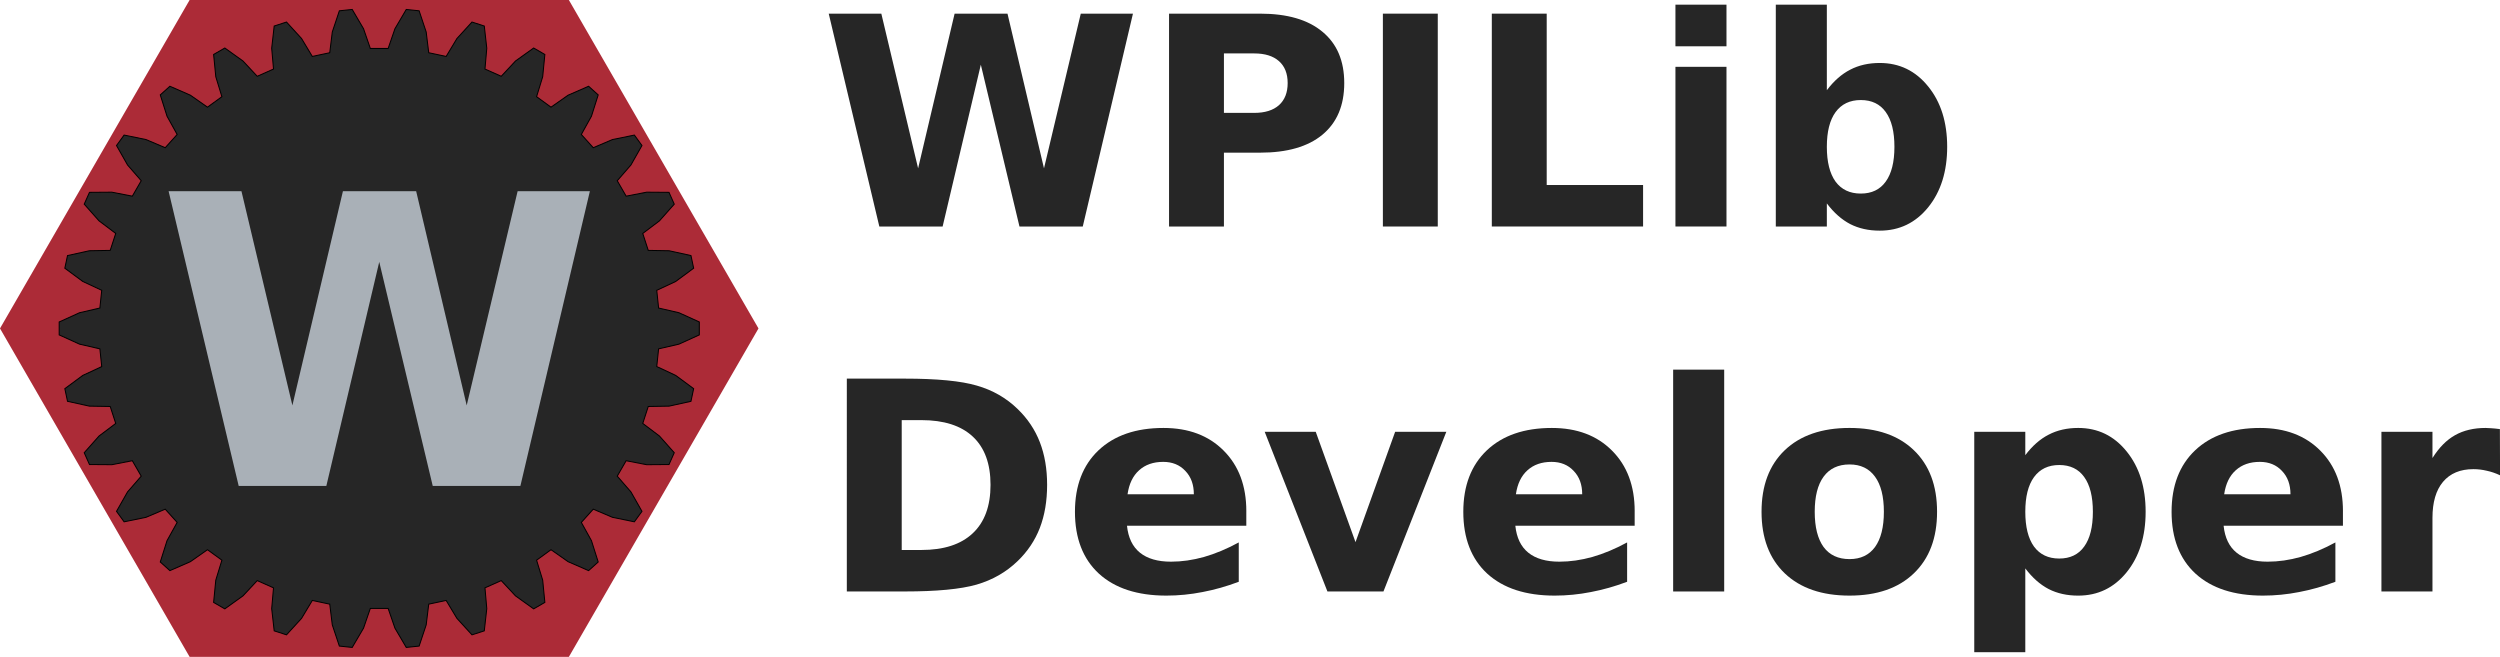 <?xml version="1.0" encoding="UTF-8" standalone="no"?>
<svg
   xmlns:dc="http://purl.org/dc/elements/1.1/"
   xmlns:cc="http://creativecommons.org/ns#"
   xmlns:rdf="http://www.w3.org/1999/02/22-rdf-syntax-ns#"
   xmlns:svg="http://www.w3.org/2000/svg"
   xmlns="http://www.w3.org/2000/svg"
   width="2465.961"
   height="647.928"
   viewBox="0 0 652.452 171.431"
   version="1.1"
   id="svg8">
  <g
     style="display:inline"
     id="layer1"
     transform="translate(-6.346,-91.747)">
    <path
       style="fill:#ac2b37;fill-opacity:1;stroke-width:0.278"
       id="path32"
       d="m 154.809,263.178 -98.976,-10e-6 -49.488,-85.715 49.488,-85.715 98.976,4e-6 49.488,85.715 z" />
  </g>
  <g
     transform="translate(-6.346,-6.414)"
     style="display:inline"
     id="layer2">
    <g
       transform="translate(105.321,92.129)"
       id="g848">
      <path
         d="m 72.908,-5.325 5.308,1.226 5.312,2.412 v 3.375 l -5.312,2.412 -5.308,1.226 -0.486,4.626 4.938,2.302 4.694,3.464 -0.702,3.301 -5.697,1.255 -5.447,0.095 -1.437,4.423 4.351,3.279 3.872,4.364 -1.373,3.083 -5.834,0.043 -5.348,-1.04 -2.325,4.028 3.574,4.112 2.88,5.074 -1.984,2.73 -5.715,-1.171 -5.015,-2.129 -3.112,3.456 2.641,4.765 1.762,5.561 -2.508,2.258 -5.347,-2.334 -4.463,-3.125 -3.763,2.734 1.593,5.21 0.567,5.806 -2.922,1.687 -4.745,-3.394 -3.716,-3.985 -4.249,1.892 0.475,5.427 -0.652,5.797 -3.209,1.043 -3.935,-4.307 -2.806,-4.67 -4.549,0.967 -0.664,5.407 -1.843,5.535 -3.356,0.353 -2.954,-5.031 -1.774,-5.151 h -4.651 l -1.774,5.151 -2.954,5.031 -3.356,-0.353 -1.843,-5.535 -0.664,-5.407 -4.549,-0.967 -2.806,4.67 -3.935,4.307 -3.209,-1.043 -0.652,-5.797 0.475,-5.427 -4.249,-1.892 -3.716,3.985 -4.745,3.394 -2.922,-1.687 0.567,-5.806 1.593,-5.21 -3.763,-2.734 -4.463,3.125 -5.347,2.334 -2.508,-2.258 1.762,-5.561 2.641,-4.765 -3.112,-3.456 -5.015,2.129 -5.715,1.171 -1.984,-2.73 2.88,-5.074 3.574,-4.112 -2.325,-4.028 -5.348,1.04 -5.834,-0.043 -1.373,-3.083 3.872,-4.364 4.351,-3.279 -1.437,-4.423 -5.447,-0.095 -5.697,-1.255 -0.702,-3.301 4.694,-3.464 4.938,-2.302 -0.486,-4.626 -5.308,-1.226 -5.312,-2.412 v -3.375 l 5.312,-2.412 5.308,-1.226 0.486,-4.626 -4.938,-2.302 -4.694,-3.464 0.702,-3.301 5.697,-1.255 5.447,-0.095 1.437,-4.423 -4.351,-3.279 -3.872,-4.364 1.373,-3.083 5.834,-0.043 5.348,1.04 2.325,-4.028 -3.574,-4.112 -2.88,-5.074 1.984,-2.73 5.715,1.171 5.015,2.129 3.112,-3.456 -2.641,-4.765 -1.762,-5.561 2.508,-2.258 5.347,2.334 4.463,3.125 3.763,-2.734 -1.593,-5.21 -0.567,-5.806 2.922,-1.687 4.745,3.394 3.716,3.985 4.249,-1.892 -0.475,-5.427 0.652,-5.797 3.209,-1.043 3.935,4.307 2.806,4.67 4.549,-0.967 0.664,-5.407 1.843,-5.535 3.356,-0.353 2.954,5.031 1.774,5.151 h 4.651 l 1.774,-5.151 2.954,-5.031 3.356,0.353 1.843,5.535 0.664,5.407 4.549,0.967 2.806,-4.67 3.935,-4.307 3.209,1.043 0.652,5.797 -0.475,5.427 4.249,1.892 3.716,-3.985 4.745,-3.394 2.922,1.687 -0.567,5.806 -1.593,5.21 3.763,2.734 4.463,-3.125 5.347,-2.334 2.508,2.258 -1.762,5.561 -2.641,4.765 3.112,3.456 5.015,-2.129 5.715,-1.171 1.984,2.73 -2.88,5.074 -3.574,4.112 2.325,4.028 5.348,-1.04 5.834,0.043 1.373,3.083 -3.872,4.364 -4.351,3.279 1.437,4.423 5.447,0.095 5.697,1.255 0.702,3.301 -4.694,3.464 -4.938,2.302 z"
         style="fill:#262626;fill-opacity:1;stroke:#000000;stroke-width:0.265"
         id="path844" />
    </g>
  </g>
  <g
     style="display:inline"
     transform="translate(-5.6377284e-4,13.26)"
     id="layer3">
    <g
       id="g7"
       style="display:inline"
       transform="translate(-6.345,-32.934)">
      <path
         id="path4489"
         style="font-weight:bold;fill:#a9b0b7;fill-opacity:1;stroke-width:1.099px"
         d="M 50.35,69.576 H 69.361 L 82.653,125.475 95.841,69.576 h 19.114 l 13.189,55.898 13.292,-55.898 h 18.856 l -18.135,76.918 h -22.875 L 105.321,88.02 91.514,146.494 H 68.639 Z" />
    </g>
    <g
       transform="matrix(2.856,0,0,2.856,-420.304,58.192)"
       id="text3692"
       style="font-style:normal;font-variant:normal;font-weight:normal;font-stretch:normal;font-size:25.4px;line-height:125%;font-family:sans-serif;-inkscape-font-specification:sans-serif;letter-spacing:0px;word-spacing:0px;fill:#000000;fill-opacity:1;stroke:none;stroke-width:0.265px;stroke-linecap:butt;stroke-linejoin:miter;stroke-opacity:1"
       aria-label="WPILib Software Development">
      <g
         id="text45"
         style="font-style:normal;font-variant:normal;font-weight:normal;font-stretch:normal;font-size:8.894px;line-height:125%;font-family:sans-serif;-inkscape-font-specification:sans-serif;letter-spacing:0px;word-spacing:0px;fill:#000000;fill-opacity:1;stroke:none;stroke-width:0.093px;stroke-linecap:butt;stroke-linejoin:miter;stroke-opacity:1" />
      <g
         id="text49"
         style="font-style:normal;font-variant:normal;font-weight:normal;font-stretch:normal;font-size:8.894px;line-height:125%;font-family:sans-serif;-inkscape-font-specification:sans-serif;letter-spacing:0px;word-spacing:0px;fill:#262626;fill-opacity:1;stroke:none;stroke-width:0.093px;stroke-linecap:butt;stroke-linejoin:miter;stroke-opacity:1"
         aria-label="WPILib
Developer">
        <path
           id="path4501"
           style="font-style:normal;font-variant:normal;font-weight:bold;font-stretch:normal;font-size:26.681px;line-height:125%;font-family:'DejaVu Sans';-inkscape-font-specification:'DejaVu Sans Bold';fill:#262626;fill-opacity:1;stroke-width:0.093px"
           d="m 222.894,-23.771 h 4.807 l 3.361,14.135 3.335,-14.135 h 4.833 l 3.335,14.135 3.361,-14.135 h 4.768 l -4.586,19.451 h -5.784 l -3.531,-14.787 -3.491,14.787 h -5.784 z" />
        <path
           id="path4503"
           style="font-style:normal;font-variant:normal;font-weight:bold;font-stretch:normal;font-size:26.681px;line-height:125%;font-family:'DejaVu Sans';-inkscape-font-specification:'DejaVu Sans Bold';fill:#262626;fill-opacity:1;stroke-width:0.093px"
           d="m 253.992,-23.771 h 8.325 q 3.713,0 5.693,1.655 1.993,1.642 1.993,4.69 0,3.062 -1.993,4.716 -1.98,1.642 -5.693,1.642 h -3.309 v 6.748 h -5.016 z m 5.016,3.635 v 5.433 h 2.775 q 1.459,0 2.254,-0.704 0.795,-0.717 0.795,-2.019 0,-1.303 -0.795,-2.006 -0.795,-0.704 -2.254,-0.704 z" />
        <path
           id="path4505"
           style="font-style:normal;font-variant:normal;font-weight:bold;font-stretch:normal;font-size:26.681px;line-height:125%;font-family:'DejaVu Sans';-inkscape-font-specification:'DejaVu Sans Bold';fill:#262626;fill-opacity:1;stroke-width:0.093px"
           d="m 273.533,-23.771 h 5.016 v 19.451 h -5.016 z" />
        <path
           id="path4507"
           style="font-style:normal;font-variant:normal;font-weight:bold;font-stretch:normal;font-size:26.681px;line-height:125%;font-family:'DejaVu Sans';-inkscape-font-specification:'DejaVu Sans Bold';fill:#262626;fill-opacity:1;stroke-width:0.093px"
           d="m 283.487,-23.771 h 5.016 v 15.659 h 8.807 v 3.791 h -13.823 z" />
        <path
           id="path4509"
           style="font-style:normal;font-variant:normal;font-weight:bold;font-stretch:normal;font-size:26.681px;line-height:125%;font-family:'DejaVu Sans';-inkscape-font-specification:'DejaVu Sans Bold';fill:#262626;fill-opacity:1;stroke-width:0.093px"
           d="m 300.267,-18.912 h 4.664 v 14.591 h -4.664 z m 0,-5.68 h 4.664 v 3.804 h -4.664 z" />
        <path
           id="path4511"
           style="font-style:normal;font-variant:normal;font-weight:bold;font-stretch:normal;font-size:26.681px;line-height:125%;font-family:'DejaVu Sans';-inkscape-font-specification:'DejaVu Sans Bold';fill:#262626;fill-opacity:1;stroke-width:0.093px"
           d="m 317.203,-7.33 q 1.498,0 2.28,-1.094 0.795,-1.094 0.795,-3.179 0,-2.084 -0.795,-3.179 -0.782,-1.094 -2.28,-1.094 -1.498,0 -2.306,1.107 -0.795,1.094 -0.795,3.166 0,2.071 0.795,3.179 0.808,1.094 2.306,1.094 z m -3.101,-9.445 q 0.964,-1.277 2.137,-1.876 1.173,-0.612 2.697,-0.612 2.697,0 4.429,2.15 1.733,2.137 1.733,5.511 0,3.374 -1.733,5.524 -1.733,2.137 -4.429,2.137 -1.524,0 -2.697,-0.599 -1.173,-0.612 -2.137,-1.889 v 2.111 h -4.664 V -24.592 h 4.664 z" />
        <path
           id="path4513"
           style="font-style:normal;font-variant:normal;font-weight:bold;font-stretch:normal;font-size:26.681px;line-height:125%;font-family:'DejaVu Sans';-inkscape-font-specification:'DejaVu Sans Bold';fill:#262626;fill-opacity:1;stroke-width:0.093px"
           d="m 229.564,13.371 v 11.868 h 1.798 q 3.075,0 4.69,-1.524 1.628,-1.524 1.628,-4.429 0,-2.892 -1.615,-4.403 -1.615,-1.511 -4.703,-1.511 z m -5.016,-3.791 h 5.289 q 4.429,0 6.592,0.638 2.176,0.625 3.726,2.137 1.368,1.316 2.032,3.035 0.664,1.72 0.664,3.895 0,2.202 -0.664,3.934 -0.664,1.72 -2.032,3.035 -1.563,1.511 -3.752,2.15 -2.189,0.625 -6.566,0.625 h -5.289 z" />
        <path
           id="path4515"
           style="font-style:normal;font-variant:normal;font-weight:bold;font-stretch:normal;font-size:26.681px;line-height:125%;font-family:'DejaVu Sans';-inkscape-font-specification:'DejaVu Sans Bold';fill:#262626;fill-opacity:1;stroke-width:0.093px"
           d="m 261.053,21.696 v 1.329 h -10.904 q 0.169,1.642 1.186,2.462 1.016,0.821 2.84,0.821 1.472,0 3.009,-0.43 1.55,-0.443 3.179,-1.329 v 3.596 q -1.655,0.625 -3.309,0.938 -1.655,0.326 -3.309,0.326 -3.96,0 -6.162,-2.006 -2.189,-2.019 -2.189,-5.654 0,-3.57 2.15,-5.615 2.163,-2.045 5.941,-2.045 3.439,0 5.498,2.071 2.071,2.071 2.071,5.537 z m -4.794,-1.55 q 0,-1.329 -0.782,-2.137 -0.769,-0.821 -2.019,-0.821 -1.355,0 -2.202,0.769 -0.847,0.756 -1.055,2.189 z" />
        <path
           id="path4517"
           style="font-style:normal;font-variant:normal;font-weight:bold;font-stretch:normal;font-size:26.681px;line-height:125%;font-family:'DejaVu Sans';-inkscape-font-specification:'DejaVu Sans Bold';fill:#262626;fill-opacity:1;stroke-width:0.093px"
           d="m 262.733,14.439 h 4.664 l 3.635,10.084 3.622,-10.084 h 4.677 l -5.745,14.591 h -5.12 z" />
        <path
           id="path4519"
           style="font-style:normal;font-variant:normal;font-weight:bold;font-stretch:normal;font-size:26.681px;line-height:125%;font-family:'DejaVu Sans';-inkscape-font-specification:'DejaVu Sans Bold';fill:#262626;fill-opacity:1;stroke-width:0.093px"
           d="m 296.541,21.696 v 1.329 h -10.904 q 0.169,1.642 1.186,2.462 1.016,0.821 2.84,0.821 1.472,0 3.009,-0.43 1.55,-0.443 3.179,-1.329 v 3.596 q -1.655,0.625 -3.309,0.938 -1.655,0.326 -3.309,0.326 -3.96,0 -6.162,-2.006 -2.189,-2.019 -2.189,-5.654 0,-3.57 2.15,-5.615 2.163,-2.045 5.941,-2.045 3.439,0 5.498,2.071 2.071,2.071 2.071,5.537 z m -4.794,-1.55 q 0,-1.329 -0.782,-2.137 -0.769,-0.821 -2.019,-0.821 -1.355,0 -2.202,0.769 -0.847,0.756 -1.055,2.189 z" />
        <path
           id="path4521"
           style="font-style:normal;font-variant:normal;font-weight:bold;font-stretch:normal;font-size:26.681px;line-height:125%;font-family:'DejaVu Sans';-inkscape-font-specification:'DejaVu Sans Bold';fill:#262626;fill-opacity:1;stroke-width:0.093px"
           d="m 300.058,8.759 h 4.664 V 29.031 h -4.664 z" />
        <path
           id="path4523"
           style="font-style:normal;font-variant:normal;font-weight:bold;font-stretch:normal;font-size:26.681px;line-height:125%;font-family:'DejaVu Sans';-inkscape-font-specification:'DejaVu Sans Bold';fill:#262626;fill-opacity:1;stroke-width:0.093px"
           d="m 316.174,17.423 q -1.55,0 -2.371,1.12 -0.808,1.107 -0.808,3.205 0,2.097 0.808,3.218 0.821,1.107 2.371,1.107 1.524,0 2.332,-1.107 0.808,-1.12 0.808,-3.218 0,-2.097 -0.808,-3.205 -0.808,-1.12 -2.332,-1.12 z m 0,-3.335 q 3.765,0 5.876,2.032 2.124,2.032 2.124,5.628 0,3.596 -2.124,5.628 -2.111,2.032 -5.876,2.032 -3.778,0 -5.915,-2.032 -2.124,-2.032 -2.124,-5.628 0,-3.596 2.124,-5.628 2.137,-2.032 5.915,-2.032 z" />
        <path
           id="path4525"
           style="font-style:normal;font-variant:normal;font-weight:bold;font-stretch:normal;font-size:26.681px;line-height:125%;font-family:'DejaVu Sans';-inkscape-font-specification:'DejaVu Sans Bold';fill:#262626;fill-opacity:1;stroke-width:0.093px"
           d="m 332.237,26.92 v 7.66 h -4.664 V 14.439 h 4.664 v 2.137 q 0.964,-1.277 2.137,-1.876 1.173,-0.612 2.697,-0.612 2.697,0 4.429,2.15 1.733,2.137 1.733,5.511 0,3.374 -1.733,5.524 -1.733,2.137 -4.429,2.137 -1.524,0 -2.697,-0.599 -1.173,-0.612 -2.137,-1.889 z m 3.101,-9.445 q -1.498,0 -2.306,1.107 -0.795,1.094 -0.795,3.166 0,2.071 0.795,3.179 0.808,1.094 2.306,1.094 1.498,0 2.28,-1.094 0.795,-1.094 0.795,-3.179 0,-2.084 -0.795,-3.179 -0.782,-1.094 -2.28,-1.094 z" />
        <path
           id="path4527"
           style="font-style:normal;font-variant:normal;font-weight:bold;font-stretch:normal;font-size:26.681px;line-height:125%;font-family:'DejaVu Sans';-inkscape-font-specification:'DejaVu Sans Bold';fill:#262626;fill-opacity:1;stroke-width:0.093px"
           d="m 361.263,21.696 v 1.329 h -10.904 q 0.169,1.642 1.186,2.462 1.016,0.821 2.84,0.821 1.472,0 3.009,-0.43 1.55,-0.443 3.179,-1.329 v 3.596 q -1.655,0.625 -3.309,0.938 -1.655,0.326 -3.309,0.326 -3.96,0 -6.162,-2.006 -2.189,-2.019 -2.189,-5.654 0,-3.57 2.15,-5.615 2.163,-2.045 5.941,-2.045 3.439,0 5.498,2.071 2.071,2.071 2.071,5.537 z m -4.794,-1.55 q 0,-1.329 -0.782,-2.137 -0.769,-0.821 -2.019,-0.821 -1.355,0 -2.202,0.769 -0.847,0.756 -1.055,2.189 z" />
        <path
           id="path4529"
           style="font-style:normal;font-variant:normal;font-weight:bold;font-stretch:normal;font-size:26.681px;line-height:125%;font-family:'DejaVu Sans';-inkscape-font-specification:'DejaVu Sans Bold';fill:#262626;fill-opacity:1;stroke-width:0.093px"
           d="m 375.62,18.413 q -0.612,-0.287 -1.225,-0.417 -0.599,-0.143 -1.212,-0.143 -1.798,0 -2.775,1.159 -0.964,1.146 -0.964,3.296 v 6.722 h -4.664 V 14.439 h 4.664 v 2.397 q 0.899,-1.433 2.058,-2.084 1.173,-0.664 2.801,-0.664 0.234,0 0.508,0.026 0.274,0.013 0.795,0.078 z" />
      </g>
    </g>
  </g>
</svg>
